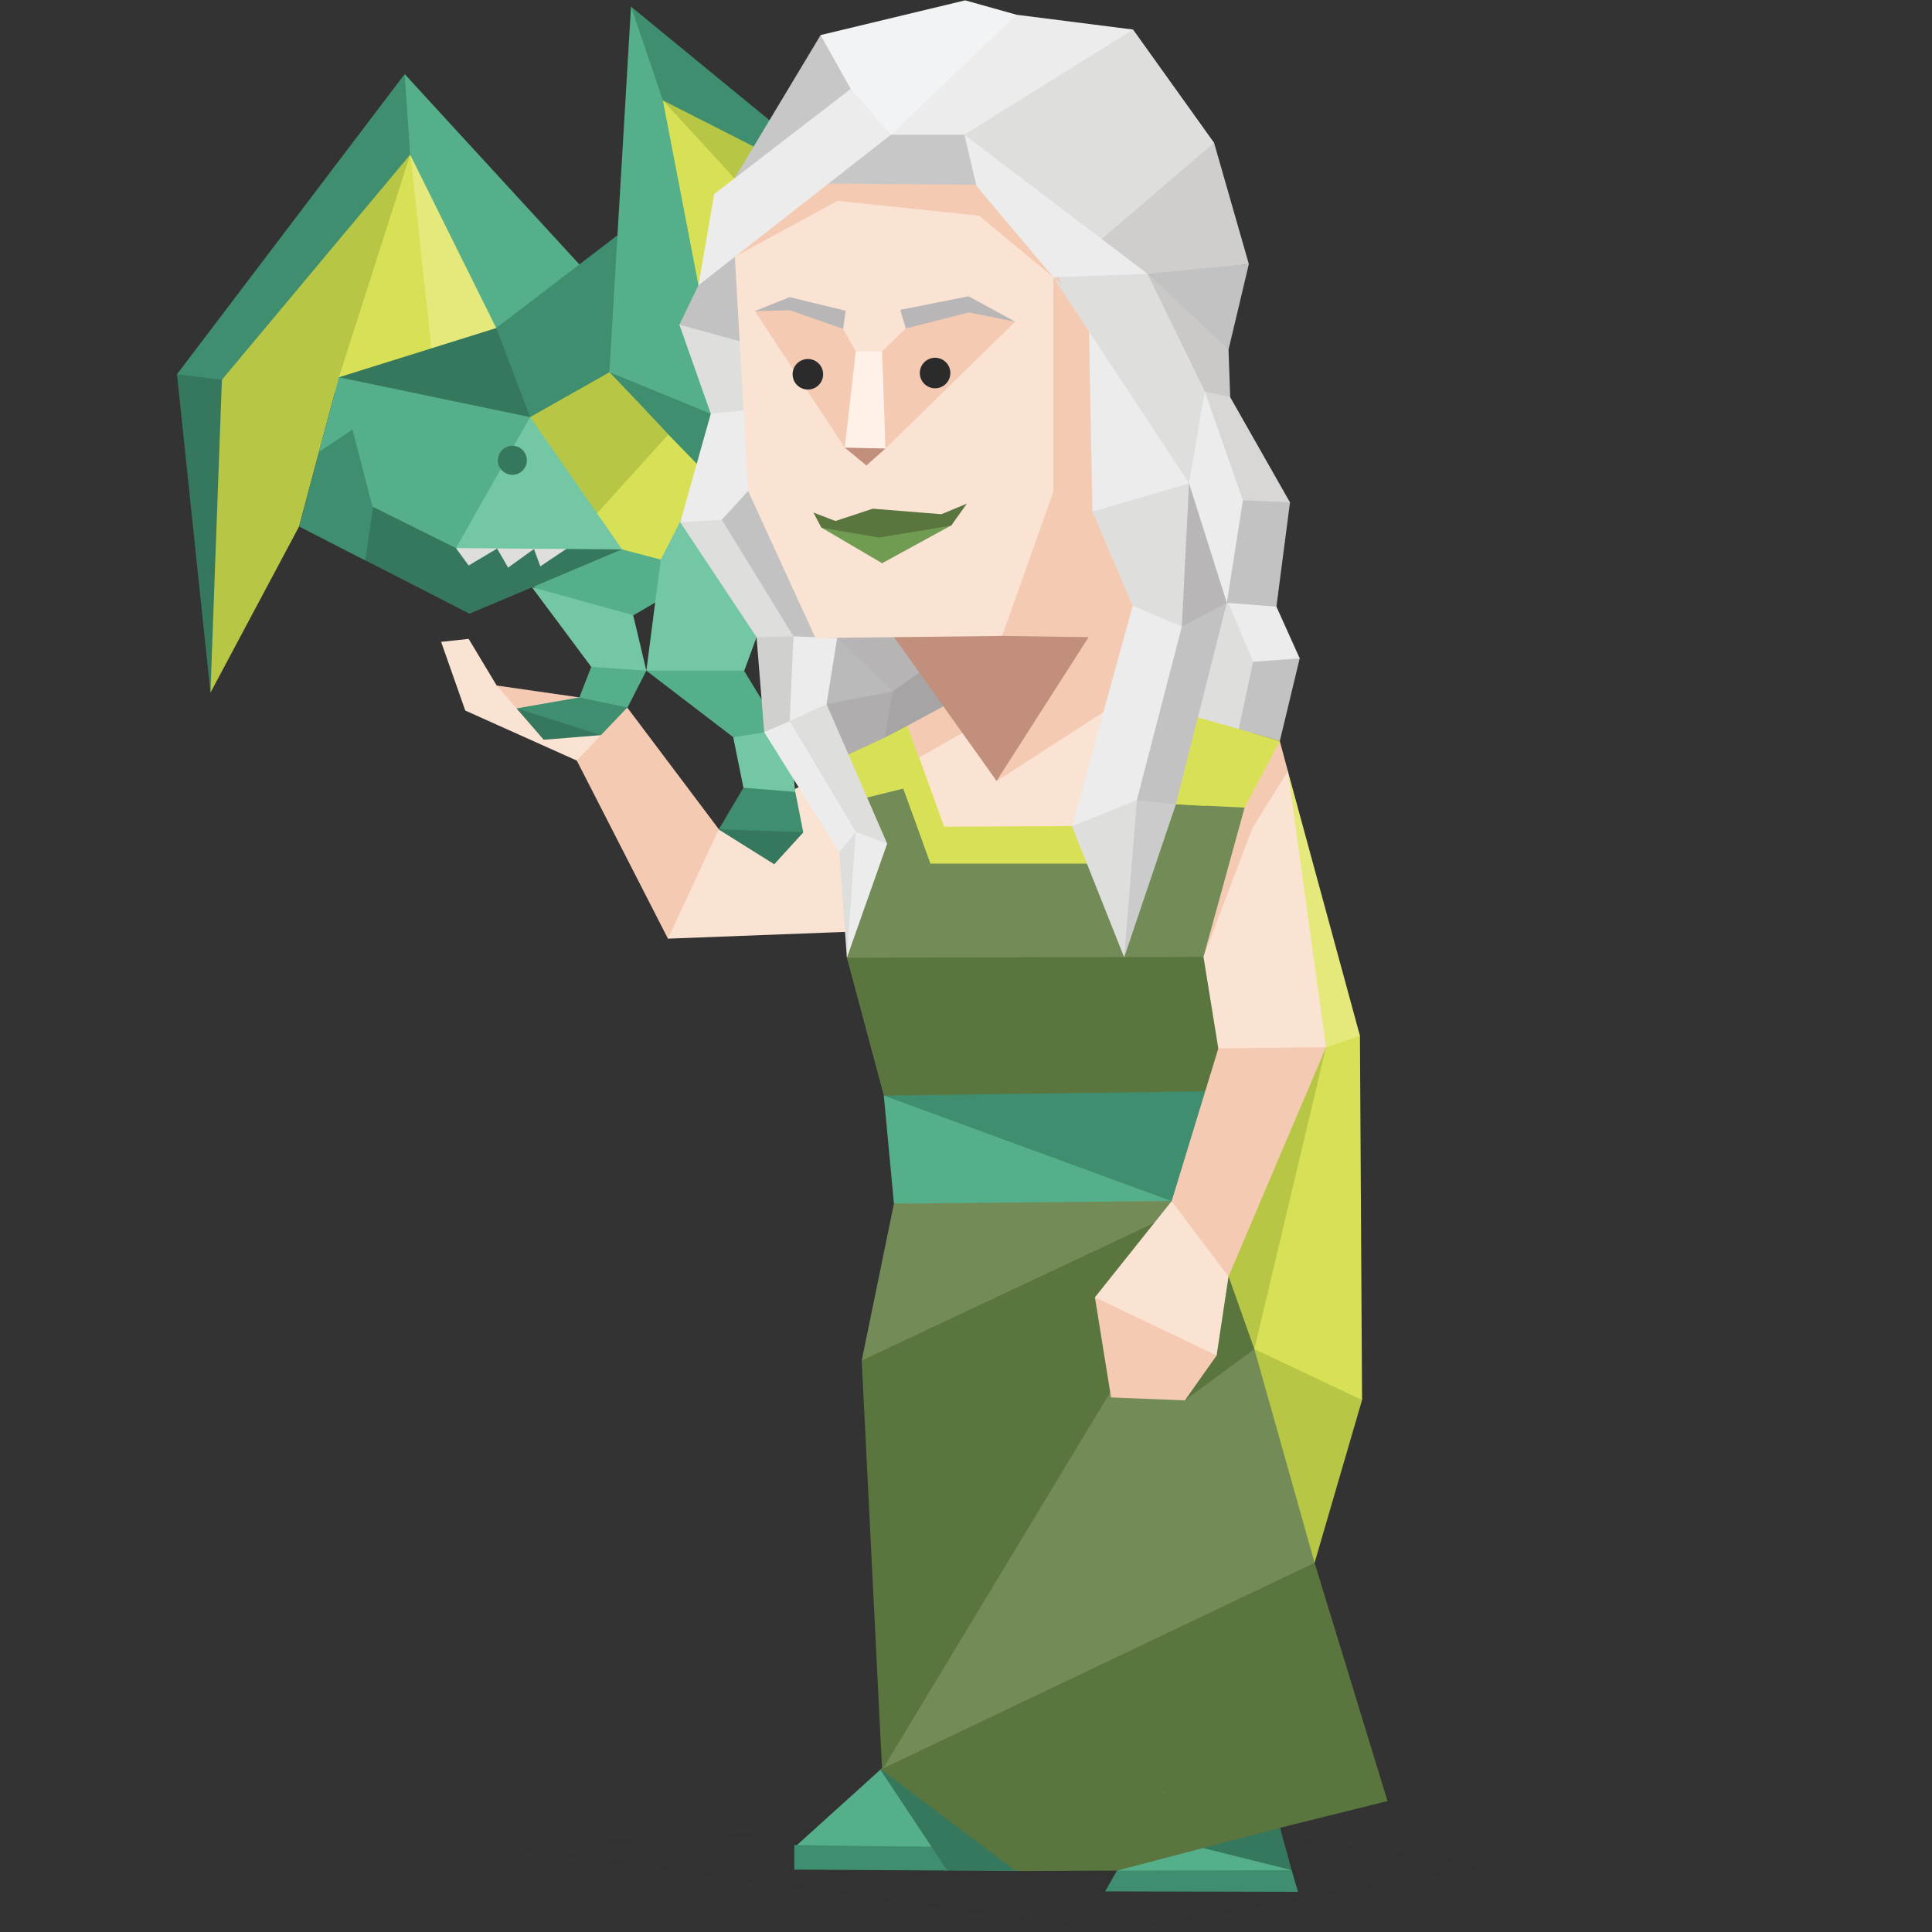 <svg id="Layer_1" data-name="Layer 1" xmlns="http://www.w3.org/2000/svg" viewBox="0 0 400 400"><rect x="0" y="0" width="400" height="400" fill="#333333" stroke="none"/><defs><style>.cls-1{fill:#54af8a;}.cls-2,.cls-26{fill:#2b2b2b;}.cls-2{fill-opacity:0.1;}.cls-3{fill:#fbe3d4;}.cls-4{fill:#f4cab2;}.cls-5{fill:#35785e;}.cls-6{fill:#3f8e6f;}.cls-7{fill:#74c7a5;}.cls-8{fill:#b7c644;}.cls-9{fill:#d8e156;}.cls-10{fill:#e5e97b;}.cls-11{fill:#dedfdd;}.cls-12{fill:#5a753d;}.cls-13{fill:#738c57;}.cls-14{fill:#ebeceb;}.cls-15{fill:#afadad;}.cls-16{fill:#bbbaba;}.cls-17{fill:#a6a4a4;}.cls-18{fill:#b6b4b4;}.cls-19{fill:#c3c2c3;}.cls-20{fill:#d8d7d5;}.cls-21{fill:#d0d0ce;}.cls-22{fill:#cccbcb;}.cls-23{fill:#b8b6b6;}.cls-24{fill:#cac9c7;}.cls-25{fill:#c18f7c;}.cls-27{fill:#709c52;}.cls-28{fill:#cfcecd;}.cls-29{fill:#c8c7c8;}.cls-30{fill:#f2f3f4;}.cls-31{fill:#fff0e8;}</style></defs><title>diplomats_ENFJ_famous_fictional_daenerys_targaryen_game_of_thrones</title><polygon class="cls-1" points="142.59 114.1 125.3 107.69 119.16 111.2 109.24 120.33 123.28 132.97 128.81 128.76 144.53 119.54 142.59 114.1"/><polygon class="cls-2" points="100.83 382.19 230.79 400.07 311.46 386.13 230.1 375.65 100.83 382.19"/><polygon class="cls-3" points="124.42 158.78 119.42 157.47 96.33 147.11 91.33 132.89 97.03 132.27 102.83 141.93 118.45 146.67 122.93 146.67 129.87 146.49 124.42 158.78"/><polygon class="cls-4" points="122.05 147.72 112.57 153.16 102.83 141.93 119.95 144.39 122.05 147.72"/><polygon class="cls-4" points="150.76 185.38 138.29 194.34 119.42 157.47 124.42 152.2 120.74 148.51 129.87 146.49 148.83 171.69 150.76 185.38"/><polygon class="cls-3" points="171.56 160.19 164.54 163.35 157.34 169.49 148.83 171.69 138.29 194.34 179.64 192.76 182.98 164.31 171.56 160.19"/><path class="cls-5" d="M156,167l-7.2,4.74,11.5,7.2,6-6.59s-4.83-6.67-7.38-5.62S156,167,156,167Z"/><polygon class="cls-6" points="157.17 160.54 153.92 163.09 148.83 171.69 166.3 172.3 164.54 163.35 157.17 160.54"/><path class="cls-1" d="M143.3,136.66l-9.48,2.2,18,13.78,3,3.33,7.55-5,7.28,11.5L168,164.14c5.45.35,10.28.7,9.92.35L158,145.35l-3.95-6.49Z"/><path class="cls-7" d="M151.81,152.64l2.11,10.45s4.12.35,10.71.87l-.88-9.57-1.4-3.42Z"/><polygon class="cls-7" points="143.47 93.91 136.8 115.86 133.82 138.86 154.09 138.86 156.64 131.92 143.47 93.91"/><path class="cls-6" d="M119.24,95.67,141,107.6l17.82-7.19s-12.65-33.36-11.77-33.8-36.43,3.07-36.43,3.07Z"/><path class="cls-8" d="M131.71,82.85l-5.53-5.8-26.86,5,9.39,15,2.11,6.76c3.86-4,11.23-6.5,15.8-11.06C129.52,89.87,130,84.43,131.71,82.85Z"/><path class="cls-8" d="M112.48,109.45l6.68,1.75L135.4,98.39l3-8.43-6.67-7.11c-4.21,4-14.48,14.57-20.89,21Z"/><polygon class="cls-9" points="119.16 111.2 128.81 113.75 139 105.23 144.26 96.02 138.38 89.96 119.16 111.2"/><polygon class="cls-9" points="128.81 113.75 136.8 115.86 141.01 107.61 146.02 97.95 144.26 96.02 128.81 113.75"/><polygon class="cls-10" points="72.37 83.38 116.08 71 84.31 23.68 72.37 83.38"/><polygon class="cls-9" points="56.39 78.9 90.71 85.04 85.01 32.2 82.02 28.6 56.39 78.9"/><polygon class="cls-8" points="40.85 89.61 43.57 143.42 61.92 109.01 70.17 78.11 84.92 32.02 41.29 78.11 40.85 89.61"/><polygon class="cls-5" points="53.84 61.25 36.64 77.49 43.57 143.42 45.94 78.63 53.84 61.25"/><polygon class="cls-6" points="92.82 37.81 83.78 15.34 36.64 77.49 45.94 78.63 84.92 32.02 92.82 37.81"/><polygon class="cls-1" points="139.79 76.35 83.78 15.34 84.92 32.02 102.74 67.92 139.79 76.35"/><path class="cls-5" d="M70.87,93.21C70,92.07,75.61,116,75.61,116l21.6,11.06,31.6-13.34-26.07-12.12-21.68,1.5Z"/><polygon class="cls-11" points="118.28 108.48 117.22 113.66 111.87 117.26 110.55 113.66 105.2 117.52 102.92 113.57 97.03 117.08 94.4 113.48 118.28 108.48"/><polygon class="cls-8" points="282 289.85 272.17 323.56 211.59 302.49 254.52 266.5 282 289.85"/><polygon class="cls-9" points="281.56 214.44 282 289.85 259.7 279.31 240.56 296.78 237.05 229.01 261.19 204.61 272.08 200.66 281.56 214.44"/><polygon class="cls-8" points="263.48 206.89 274.54 216.81 259.7 279.31 243.81 253.06 263.48 206.89"/><polygon class="cls-10" points="281.56 214.44 261.37 221.37 247.94 248.59 220.28 198.9 266.64 159.66 281.56 214.44"/><polygon class="cls-1" points="218.35 364.73 231.26 387.29 245.13 390.01 267.43 387.2 257.24 378.6 244.6 343.92 218.35 364.73"/><polygon class="cls-6" points="231.26 387.29 228.8 391.59 268.74 391.68 267.43 387.2 231.26 387.29"/><polygon class="cls-5" points="267.43 387.2 264.27 375.7 241.53 355.69 230.12 374.82 249.17 382.64 267.43 387.2"/><polygon class="cls-1" points="193.77 355.51 182.36 366.31 164.98 382.02 196.14 387.29 193.77 355.51"/><path class="cls-6" d="M164.45,382v5.09l31.69.18-.35-4.92C184.91,382.29,172.09,382.11,164.45,382Z"/><polygon class="cls-5" points="196.14 387.29 213.09 383.43 199.04 365.69 182.27 366.4 196.14 387.29"/><path class="cls-5" d="M196.14,387.29l14.23.09-2.46-4.83c-4.13-.09-9.4-.18-15-.18Z"/><polygon class="cls-12" points="248.73 248.59 215.9 248.85 178.41 281.68 182.63 366.48 224.15 374.56 230.56 365.43 248.73 248.59"/><polygon class="cls-12" points="182.36 366.31 210.37 387.38 231.26 387.29 265.06 378.42 234.51 351.91 182.36 366.31"/><polygon class="cls-13" points="182.63 366.48 228.89 372.54 244.6 370.7 272.17 323.56 259.7 279.31 246.53 271.32 232.66 283.62 182.63 366.48"/><polygon class="cls-12" points="243.37 283 245.31 289.94 259.7 279.31 253.38 261.49 243.37 283"/><polygon class="cls-12" points="182.27 366.4 236.79 377.11 240.74 371.05 265.06 378.42 287.27 372.89 272.17 323.56 182.27 366.4"/><polygon class="cls-13" points="234.16 242.18 248.73 248.59 178.41 281.68 185.08 249.2 234.16 242.18"/><polygon class="cls-4" points="241.27 262.02 226.69 268.6 230.03 289.32 245.31 289.94 251.89 280.63 241.27 262.02"/><polygon class="cls-3" points="248.11 252.8 242.58 248.68 226.69 268.6 251.89 280.63 254.35 264.3 248.11 252.8"/><polygon class="cls-1" points="194.21 216.72 182.98 226.82 185.08 249.2 248.73 248.59 237.23 232.7 194.21 216.72"/><polygon class="cls-6" points="193.51 217.34 182.98 226.82 242.58 248.68 245.22 249.03 258.56 239.2 249.52 225.94 198.6 217.42 193.51 217.34"/><polygon class="cls-12" points="182.98 226.82 249.52 225.94 267.95 200.83 227.31 181.43 175.34 198.29 182.98 226.82"/><path class="cls-13" d="M178.5,182.05l-3.16,16.24,73.83-.18-7.46-46.61s-69.18,5.88-69.27,7.11S178.5,182.05,178.5,182.05Z"/><path class="cls-13" d="M176.57,180.73l-1.23,17.56,13.87-29L183.94,148s-10.71,5.09-10.53,6.4Z"/><path class="cls-14" d="M176.74,165.81l6.94,8.86-8.34,23.62.17-17.91s-2.63-11.94-2.1-12.29S176.74,165.81,176.74,165.81Z"/><polygon class="cls-11" points="171.21 167.56 173.76 176.43 175.34 198.29 177.18 172.21 171.21 167.56"/><polygon class="cls-9" points="190.26 162.47 175.69 166.07 168.58 148.86 190.26 144.3 190.26 162.47"/><path class="cls-15" d="M188.51,146.49l-5.36,6.24-9.83,4.56-9.39-16.77s12.9-1.93,13.69-2.72,10.62,2.9,10.62,2.9Z"/><polygon class="cls-16" points="168.84 136.84 171.13 145.79 184.82 143.16 181.13 121.56 167.79 130.43 168.84 136.84"/><polygon class="cls-17" points="182.36 136.75 184.82 143.16 183.15 152.73 196.85 155.62 204.75 139.29 191.67 128.94 182.36 136.75"/><polygon class="cls-18" points="175.87 125.6 173.32 132.1 184.82 143.16 198.25 133.59 192.46 120.6 175.87 125.6"/><path class="cls-11" d="M246.53,119.54s-2.1,35.82-1.23,36,10.8,7.72,10.8,7.72l7.73-28.53s-2.9-16.94-3.69-16.33S246.53,119.54,246.53,119.54Z"/><polygon class="cls-19" points="261.63 131.75 259.44 137.01 256.45 150.97 264.97 153.43 269.09 136.31 261.63 131.75"/><polygon class="cls-14" points="258.65 118.14 264.27 125.6 269.09 136.31 259.44 137.01 254.35 124.9 258.65 118.14"/><path class="cls-19" d="M244.34,79.69C242.41,79.6,267.08,104,267.08,104l-2.81,21.6L254,124.81,239.16,91.1S244.25,79.69,244.34,79.69Z"/><polygon class="cls-20" points="245.04 71.53 254.7 82.23 267.07 104 257.33 103.57 236.18 87.33 245.04 71.53"/><polygon class="cls-14" points="246.88 82.23 249.43 81 257.33 103.57 254 124.81 231.61 96.19 246.88 82.23"/><polygon class="cls-11" points="167.18 142.54 171.13 145.79 183.68 174.67 177.18 172.21 161.29 149.48 167.18 142.54"/><polygon class="cls-14" points="160.77 143.51 158.22 151.59 173.76 176.43 177.18 172.21 163.49 149.3 160.77 143.51"/><path class="cls-14" d="M166.39,125.69l6.93,6.41-2.19,13.69-7.64,3.51s-5-19.31-4.57-20S166.39,125.69,166.39,125.69Z"/><polygon class="cls-21" points="157.78 127.53 156.64 131.92 158.22 151.59 163.49 149.3 164.28 131.75 157.78 127.53"/><polygon class="cls-6" points="90.8 78.63 102.74 67.92 131.53 45.89 126.18 77.06 109.76 86.36 90.8 78.63"/><polygon class="cls-5" points="72.37 83.38 70.17 78.11 102.74 67.92 109.76 86.36 72.63 94.96 72.37 83.38"/><polygon class="cls-1" points="65.69 94.79 70.17 78.11 80 84.25 65.69 94.79"/><polygon class="cls-6" points="66.05 93.56 80 84.25 83.78 101.19 77.28 104.88 75.61 116.03 61.92 109.01 66.05 93.56"/><polygon class="cls-9" points="133.99 32.99 139.79 76.35 185.26 57.13 162 29.3 133.03 13.76 133.99 32.99"/><polygon class="cls-8" points="166.39 34.57 162 29.3 139.79 17.36 137.24 20.78 152.08 36.94 158.22 40.19 166.39 34.57"/><path class="cls-1" d="M140.93,14.73l-3.69,6.05,7.37,38.28s4.48,8.69,4.22,9.48-1.67,17.12-1.67,17.12l-21-8.61,4.48-75.67Z"/><polygon class="cls-6" points="162 27.1 130.66 1.38 137.24 20.78 158.84 31.76 162 27.1"/><polygon class="cls-3" points="253.47 156.32 266.64 159.66 274.54 216.81 265.14 229.8 252.24 217.07 249.17 198.11 245.04 191.09 253.47 156.32"/><path class="cls-4" d="M253.47,156.33l11.5-2.9,1.67,6.23-7.29,11.68-10.18,26.77h0s-.09-13.34.08-24.58Z"/><polygon class="cls-13" points="253.47 156.32 257.68 167.21 249.17 198.11 242.5 194.86 231.96 160.8 253.47 156.32"/><path class="cls-13" d="M253.47,156.33l.53,1.4-4.39,9.13L232.75,198.2c0-.09,2.81-37.31,3.25-36.87s.53-.44,1.14-1.58Z"/><polygon class="cls-9" points="245.04 152.73 257.24 151.15 264.97 153.43 257.68 167.21 243.46 166.51 239.16 155.62 245.04 152.73"/><polygon class="cls-9" points="244.25 147.46 257.24 151.15 249.61 166.86 243.46 166.51 239.16 155.62 239.16 155.54 244.25 147.46"/><path class="cls-9" d="M196.23,153.52l-8.34-3.25-2.28,4.21,3.6,14.84,3.42,9.48h40s.79-23.7.08-23.53S196.23,153.52,196.23,153.52Z"/><polygon class="cls-9" points="192.54 152.02 187.89 150.27 183.15 152.73 189.21 169.32 190.26 156.85 192.54 152.02"/><path class="cls-3" d="M232,160.8c.18,1.49-5,10.19-5,10.19l-31.52.17-7.55-20.89,12.56-6.76,36.87-1.85Z"/><polygon class="cls-4" points="190.26 156.85 187.89 150.27 195.35 146.23 201.24 150.62 190.26 156.85"/><path class="cls-4" d="M207.38,141.58l-1,20.1,31-20L241,113.92S237.49,94,238.72,93s2.9-40.55,2.9-40.55l-33.54.43Z"/><polygon class="cls-22" points="243.2 156.32 243.46 166.51 232.75 198.2 232.14 184.24 232.05 166.16 243.2 156.32"/><polygon class="cls-11" points="231.96 160.8 221.95 171.07 232.75 198.2 235.38 165.63 231.96 160.8"/><polygon class="cls-19" points="239.51 134.38 235.38 165.63 243.46 166.51 254 124.81 242.58 120.6 239.51 134.38"/><polygon class="cls-14" points="237.75 114.36 234.51 125.42 221.95 171.07 235.38 165.63 244.69 129.72 237.75 114.36"/><polygon class="cls-23" points="241 113.92 244.69 129.72 254 124.81 246.18 100.06 241 113.92"/><polygon class="cls-11" points="232.31 95.05 226.17 105.94 234.51 125.42 244.69 129.72 246.18 100.06 232.31 95.05"/><polygon class="cls-14" points="225.29 59.59 226.17 105.94 246.18 100.06 225.29 59.59"/><path class="cls-24" d="M245.66,56.69,254,62.48l.7,19.75-10.45-2.37s-13.69-21.5-13.78-20.71,4.65-5.8,4.65-5.8Z"/><polygon class="cls-11" points="227.4 53.7 218.09 57.41 246.18 100.06 249.43 81 237.58 56.69 227.4 53.7"/><path class="cls-11" d="M145.05,103.13l-4.21,5,15.8,23.79,7.64-.17s-11.06-35.38-10.45-35.38S145.05,103.13,145.05,103.13Z"/><polygon class="cls-19" points="149 100.06 149.44 107.61 164.28 131.75 173.32 132.1 166.74 96.81 149 100.06"/><polygon class="cls-14" points="149.18 79.25 147.16 85.66 140.84 108.13 149.44 107.61 157.87 98.39 161.38 81.97 149.18 79.25"/><polygon class="cls-11" points="145.49 64.06 140.66 67.22 147.16 85.66 165.16 83.81 155.76 65.91 145.49 64.06"/><polygon class="cls-19" points="149.35 50.98 144.61 59.06 140.66 67.22 155.06 71.17 157.43 54.23 149.35 50.98"/><polygon class="cls-25" points="181.92 127.44 206.33 161.68 225.38 131.92 207.47 131.66 181.92 127.44"/><polygon class="cls-3" points="151.81 47.21 154.89 101.64 168.84 132.1 207.47 131.66 218.09 101.85 218.09 57.41 211.33 19.82 169.72 27.54 151.81 47.21"/><polygon class="cls-4" points="153.74 43.61 152.08 53.18 173.41 41.59 202.73 44.66 219.76 58.79 209.31 35.88 179.29 35.09 177.27 37.81 164.72 36.23 153.74 43.61"/><path class="cls-4" d="M164.63,62.48l-1.76-.26-6.58,2.19L174.9,92.68l5.71-8.51,2.72,8.69,26.86-26.25s-10.27-3.69-10.8-3.34S187.54,68,187.54,68l-4.91,4.74-2.81,4-2.64-4-2.63-4.65Z"/><path class="cls-26" d="M193.6,74.07a3.16,3.16,0,1,1-3.16,3.16A3.16,3.16,0,0,1,193.6,74.07Z"/><path class="cls-26" d="M167.26,74.33a3.16,3.16,0,1,1-3.16,3.16A3.16,3.16,0,0,1,167.26,74.33Z"/><path class="cls-27" d="M177.27,108c-.35.27-7.2,1.23-7.2,1.23l12.56,7.38,14.3-7.82Z"/><polygon class="cls-25" points="179.2 88.91 174.9 92.68 179.38 96.37 183.33 92.86 179.2 88.91"/><polygon class="cls-28" points="233.45 28.86 251.36 29.56 258.56 54.67 249.17 55.9 237.58 56.69 218.09 48.09 233.45 28.86"/><polygon class="cls-19" points="258.56 54.67 254.35 72.4 237.58 56.69 258.56 54.67"/><path class="cls-29" d="M182.19,10.51,169.9,7.26,152.08,36.94s16.15-3.43,18.52-4.39,22.12-16.68,22.12-16.68Z"/><polygon class="cls-30" points="215.1 8.85 210.45 3.05 199.83 0.07 169.9 7.26 176.13 18.41 181.4 30.27 211.33 19.82 215.1 8.85"/><polygon class="cls-14" points="220.9 21.4 234.59 6.12 210.45 3.05 184.47 27.89 211.33 36.5 220.9 21.4"/><polygon class="cls-11" points="216.34 47.65 226.96 50.45 251.36 29.56 234.59 6.12 199.66 27.89 216.34 47.65"/><polygon class="cls-14" points="199.66 27.89 196.58 31.84 218.09 57.41 237.58 56.69 199.66 27.89"/><polygon class="cls-29" points="176.39 24.65 169.28 37.99 202.11 38.25 199.66 27.89 180.96 27.89 176.39 24.65"/><polygon class="cls-14" points="144.61 59.06 147.86 40.19 176.13 18.41 184.47 27.89 144.61 59.06"/><polygon class="cls-23" points="156.29 64.41 163.49 61.52 175.08 64.33 174.55 68.1 163.58 64.24 156.29 64.41"/><polygon class="cls-23" points="186.4 64.15 187.54 68.01 200.62 64.68 210.19 66.61 200.53 61.34 186.4 64.15"/><polygon class="cls-31" points="177.18 72.75 174.9 92.68 183.33 92.86 182.63 72.75 177.18 72.75"/><polygon class="cls-12" points="168.4 106.11 172.97 107.87 180.69 105.32 194.91 106.46 200.18 104.27 196.93 108.83 182.01 111.29 170.07 109.27 168.4 106.11"/><polygon class="cls-1" points="70.17 78.11 109.76 86.36 110.29 102.07 94.4 113.48 77.11 104.88 70.17 78.11"/><polygon class="cls-7" points="109.76 86.36 128.81 113.75 94.4 113.48 109.76 86.36"/><path class="cls-5" d="M106.08,98.3a3,3,0,1,0-3-3A3,3,0,0,0,106.08,98.3Z"/><polygon class="cls-7" points="110.11 121.56 122.41 138.06 125.56 140 133.82 138.86 131.09 127.36 110.11 121.56"/><polygon class="cls-1" points="122.41 138.06 119.95 144.39 122.05 147.72 129.87 146.58 133.82 138.86 122.41 138.06"/><polygon class="cls-6" points="119.95 144.39 106.95 146.67 116.35 151.23 124.42 152.2 129.87 146.49 119.95 144.39"/><polygon class="cls-5" points="106.95 146.67 112.57 153.16 124.42 152.2 106.95 146.67"/><polygon class="cls-4" points="252.24 217.07 242.58 248.68 254.35 264.3 274.54 216.81 252.24 217.07"/></svg>